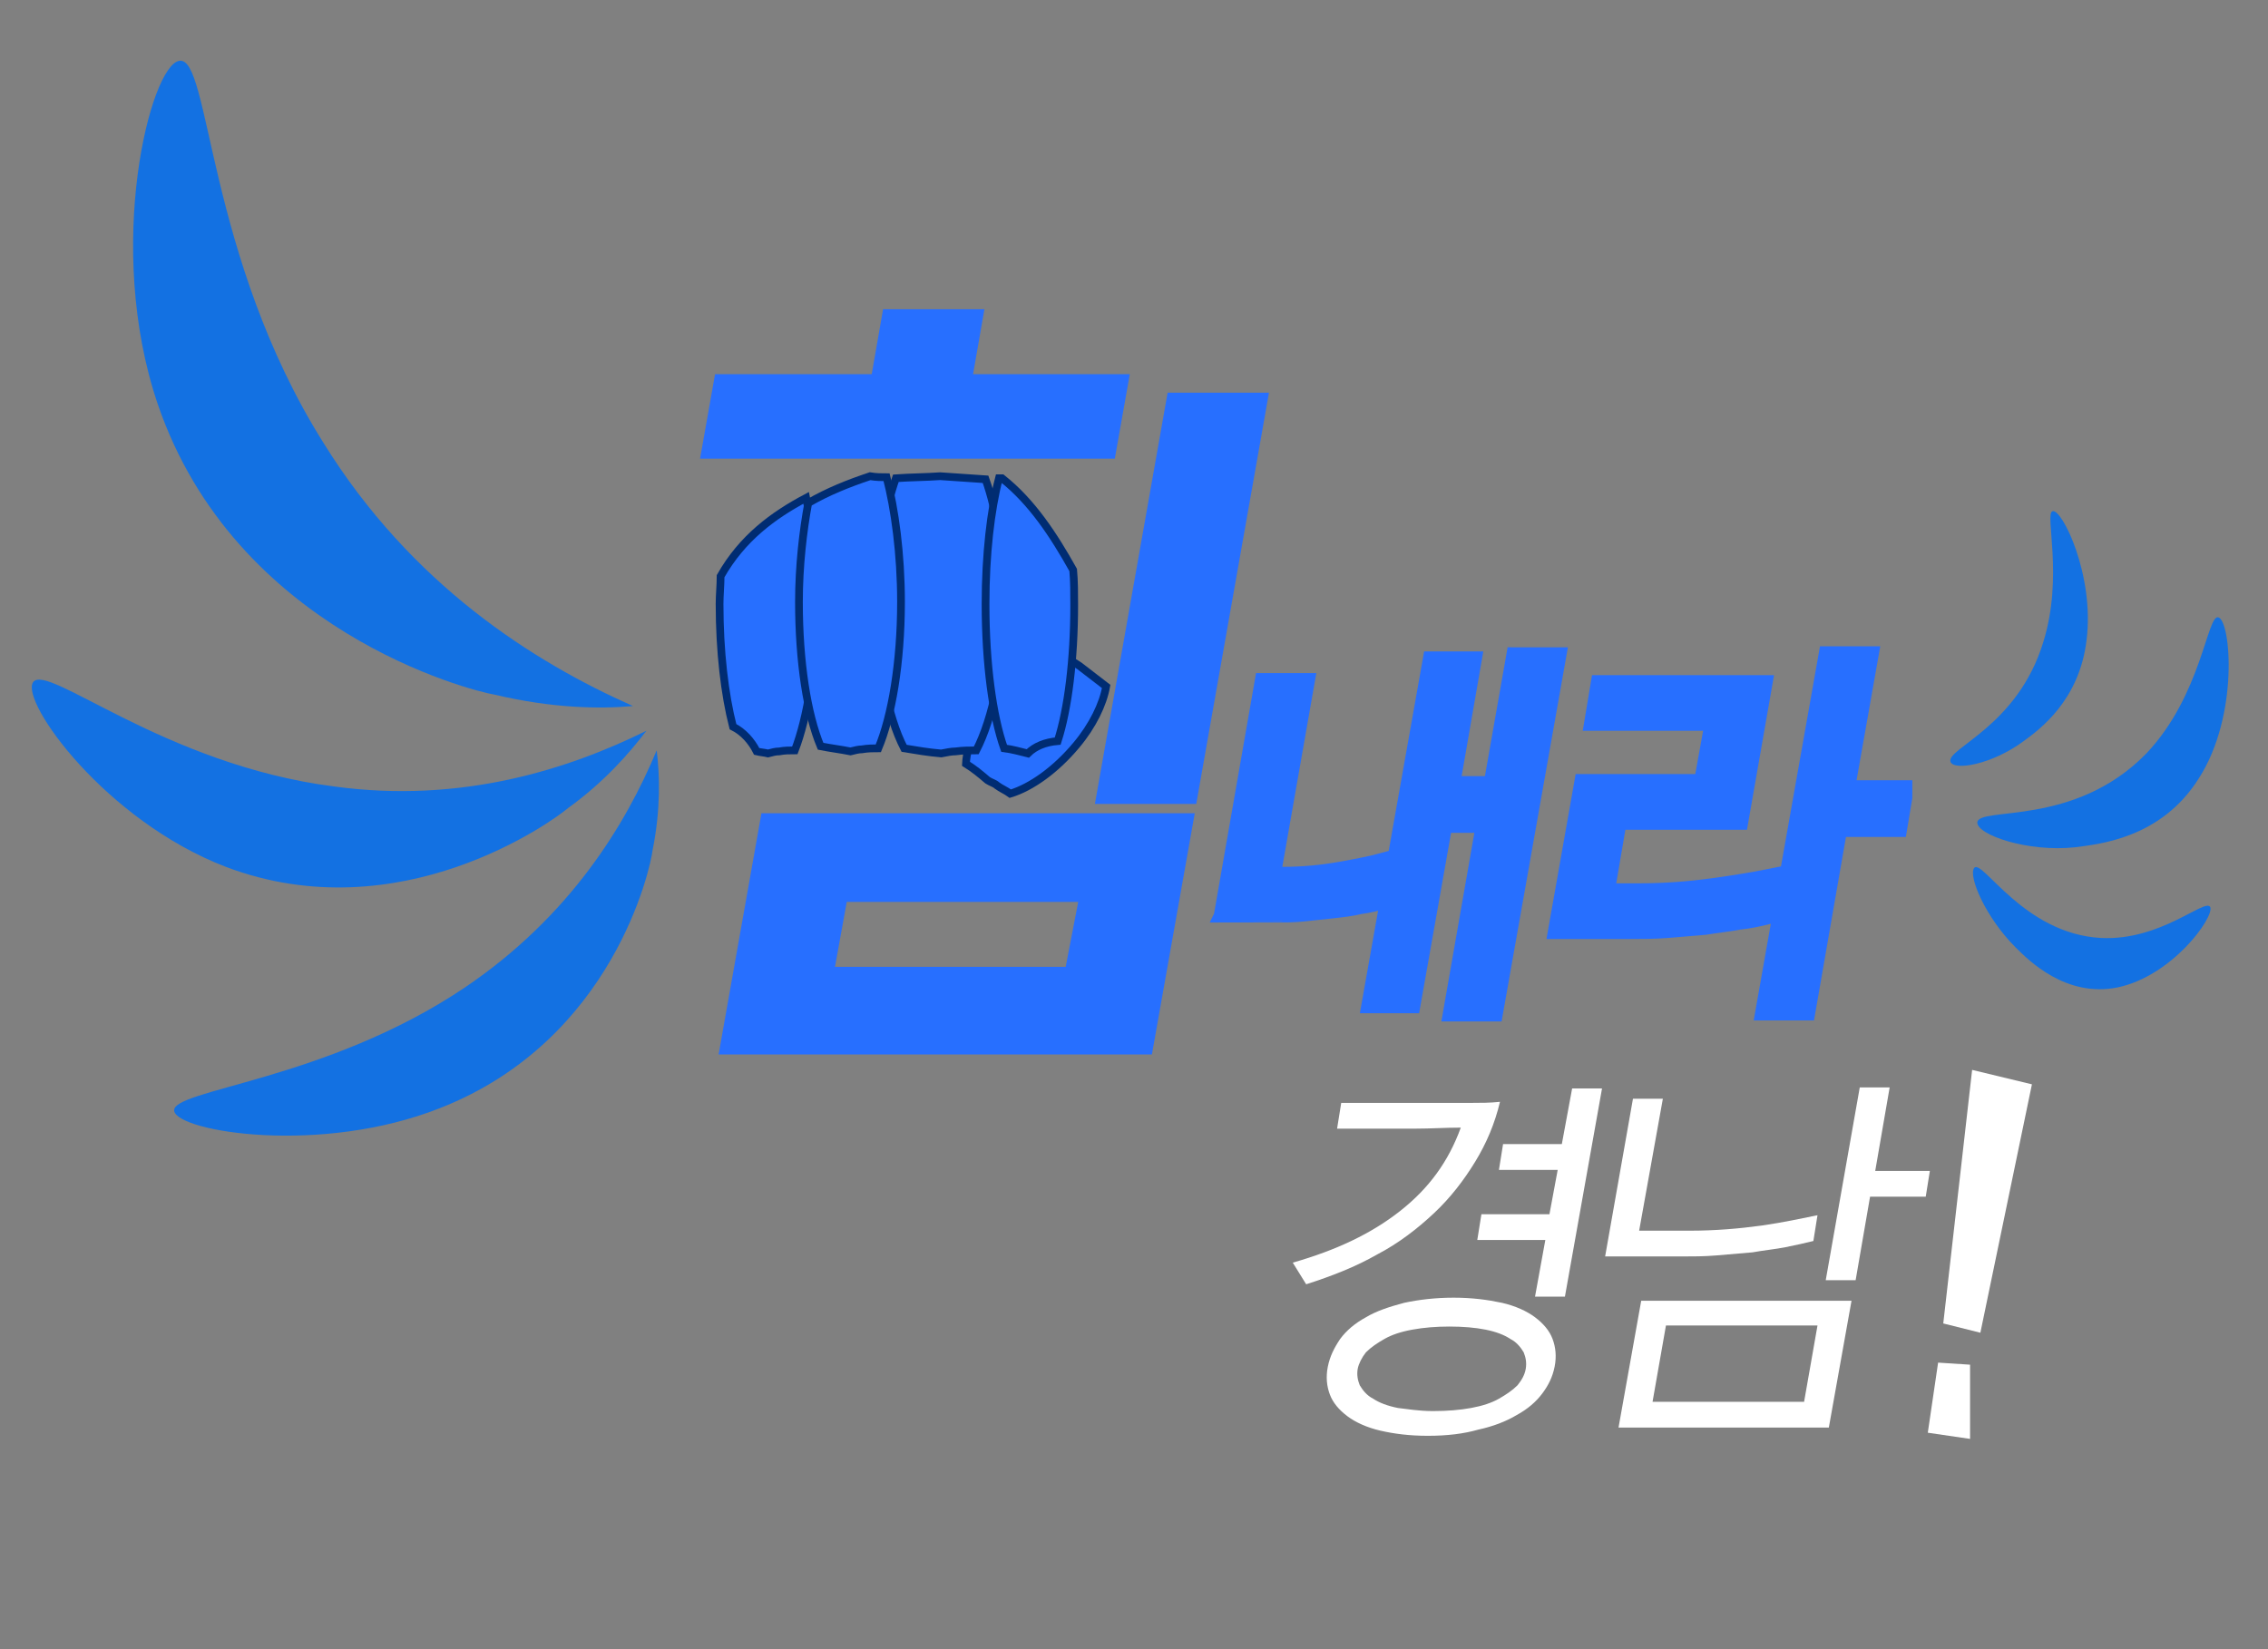 <?xml version="1.0" encoding="utf-8"?>
<!-- Generator: Adobe Illustrator 25.2.3, SVG Export Plug-In . SVG Version: 6.00 Build 0)  -->
<svg version="1.1" id="레이어_1" xmlns="http://www.w3.org/2000/svg" xmlns:xlink="http://www.w3.org/1999/xlink" x="0px"
	 y="0px" viewBox="0 0 220 160" style="enable-background:new 0 0 220 160;" xml:space="preserve">
<rect x="0" y="0" width="220" height="160" fill="#808080" stroke="none"/>
<style type="text/css">
	.st0{fill:#276FFF;stroke:#276FFF;stroke-width:2;stroke-miterlimit:10;}
	.st1{fill:#276FFF;stroke:#002C72;stroke-width:0.75;stroke-miterlimit:10;}
	.st2{fill:#276FFF;stroke:#276FFF;stroke-width:3;stroke-miterlimit:10;}
	.st3{fill:#FFFFFF;}
	.st4{fill:#1371E2;}
</style>
<polygon class="st0" points="108.4,37.3 93.2,37.3 94.3,31 86.5,31 85.4,37.3 70.2,37.3 69.1,43.5 107.3,43.5 "/>
<polygon class="st0" points="114.1,39.1 107.4,77 115.2,77 121.9,39.1 "/>
<path class="st0" d="M70.9,101.3h40l3.8-21.4h-40L70.9,101.3z M81.3,86.5h24.5l-1.6,8.3H79.8L81.3,86.5z"/>
<path class="st1" d="M95.8,75.7c0.3,0.2,0.7,0.3,0.9,0.5c0.4,0.3,0.9,0.5,1.3,0.8c2-0.6,4.4-2.3,6.4-4.7c1.6-1.9,2.6-4,2.9-5.7
	c-0.9-0.7-1.7-1.3-2.6-2c-0.9-0.6-1.8-1.1-2.7-1.7c-1.7,0.8-3.6,2.3-5.2,4.3c-1.9,2.4-3,4.9-3.1,6.9C94.5,74.6,95.1,75.1,95.8,75.7z
	"/>
<path class="st1" d="M69.9,55.9c0,0.9-0.1,1.8-0.1,2.7c0,4.6,0.5,8.8,1.3,11.9c1,0.5,1.8,1.4,2.3,2.4c0.4,0.1,0.7,0.1,1.1,0.2
	c0.4-0.1,0.7-0.2,1.1-0.2c0.5-0.1,1-0.1,1.5-0.1c1.2-3.1,2.1-8.3,2.1-14.2c0-3.9-0.4-7.4-1-10.3C75,50,72,52.2,69.9,55.9z"/>
<path class="st1" d="M91.3,73.1c0.5-0.1,1-0.2,1.4-0.2c0.7-0.1,1.4-0.1,2-0.1c1.6-3.1,2.7-8.3,2.7-14.2c0-4.7-0.7-9-1.8-12.1
	c-1.5-0.1-3-0.2-4.4-0.3c-1.4,0.1-2.9,0.1-4.3,0.2c-1.1,3.1-1.8,7.4-1.8,12.2c0,5.8,1,10.9,2.6,14C88.9,72.8,90.1,73,91.3,73.1z"/>
<path class="st1" d="M84.4,46.2c-2.1,0.7-4.1,1.5-6,2.6c-0.5,2.7-0.9,6.1-0.9,9.6c0,5.8,0.8,10.9,2.1,14c1,0.2,1.9,0.3,2.9,0.5
	c0.4-0.1,0.8-0.2,1.1-0.2c0.6-0.1,1.1-0.1,1.6-0.1c1.3-3.1,2.2-8.3,2.2-14.2c0-4.7-0.6-9-1.4-12.1C85.5,46.3,85,46.3,84.4,46.2z"/>
<path class="st1" d="M97.2,46.4c-0.1,0-0.2,0-0.3,0c-0.8,3.1-1.3,7.4-1.3,12.2c0,5.8,0.7,10.9,1.8,14c0.8,0.1,1.5,0.3,2.3,0.5
	c0.7-0.7,1.7-1.1,2.9-1.2c1-3.1,1.6-7.9,1.6-13.2c0-1.2,0-2.3-0.1-3.4C102.2,51.9,100.1,48.7,97.2,46.4z"/>
<path class="st2" d="M119.4,88l3.7-21.2h2.8l-3.3,18.8h1.8c2.1,0,4-0.2,5.7-0.5c1.7-0.3,3.2-0.6,4.3-0.9l-0.4,2.5
	c-0.6,0.2-1.4,0.4-2.2,0.5c-0.8,0.2-1.7,0.3-2.6,0.4c-0.9,0.1-1.9,0.2-2.8,0.3c-0.9,0.1-1.9,0.1-2.7,0.1C123.7,88,119.4,88,119.4,88
	z M150.3,64.3l-5.9,33.3h-2.8l3.2-18.3h-5.3l-3.1,17.5h-2.7l5.7-32.1h2.7L140,76.8h5.3l2.2-12.5H150.3z"/>
<path class="st2" d="M156.4,79l-1.4,8.2h4c2.6,0,5-0.2,7.2-0.5s4-0.6,5.5-0.9l-0.4,2.4c-0.8,0.2-1.7,0.4-2.7,0.5
	c-1,0.2-2.1,0.3-3.3,0.5c-1.2,0.1-2.3,0.2-3.6,0.3c-1.2,0.1-2.4,0.1-3.5,0.1h-6.4l2.3-13h11.6l1.3-7.2h-11.7l0.4-2.4h14.6l-2.1,12
	H156.4z M184,77.3l-0.4,2.4h-5.8l-3.1,17.8h-2.8l5.9-33.3h2.8l-2.3,13h5.7V77.3z"/>
<path class="st3" d="M125.4,122.5c4.2-1.2,7.6-2.8,10.4-5s4.7-4.8,5.9-8.1c-1.5,0-2.9,0.1-4.4,0.1s-2.9,0-4.4,0h-3.2l0.4-2.5h10.2
	c0.8,0,1.7,0,2.5,0c0.9,0,1.7,0,2.7-0.1c-0.5,2.1-1.3,4-2.4,5.8c-1.1,1.8-2.4,3.5-4,5s-3.4,2.9-5.5,4c-2.1,1.2-4.4,2.1-6.9,2.9
	L125.4,122.5z M138.5,139.3c-1.8,0-3.3-0.2-4.6-0.5s-2.4-0.8-3.2-1.4c-0.8-0.6-1.4-1.3-1.7-2.1s-0.4-1.7-0.2-2.7s0.6-1.8,1.2-2.7
	c0.6-0.8,1.4-1.5,2.5-2.1c1-0.6,2.2-1,3.7-1.4c1.4-0.3,3-0.5,4.8-0.5s3.3,0.2,4.7,0.5c1.3,0.3,2.4,0.8,3.2,1.4s1.4,1.3,1.7,2.1
	s0.4,1.7,0.2,2.7s-0.6,1.8-1.2,2.6c-0.6,0.8-1.4,1.5-2.5,2.1c-1,0.6-2.3,1.1-3.7,1.4C142,139.1,140.4,139.3,138.5,139.3z M139,136.9
	c1.4,0,2.6-0.1,3.7-0.3c1.1-0.2,2-0.5,2.7-0.9s1.3-0.8,1.8-1.3c0.4-0.5,0.7-1,0.8-1.6s0-1.1-0.2-1.6c-0.3-0.5-0.7-1-1.3-1.3
	c-0.6-0.4-1.4-0.7-2.4-0.9s-2.2-0.3-3.5-0.3s-2.5,0.1-3.6,0.3s-2,0.5-2.7,0.9s-1.3,0.8-1.8,1.3c-0.4,0.5-0.7,1.1-0.8,1.6
	c-0.1,0.6,0,1.1,0.2,1.6c0.3,0.5,0.7,1,1.3,1.3c0.6,0.4,1.4,0.7,2.4,0.9C136.5,136.7,137.6,136.9,139,136.9z M145.8,111h5.7l1-5.4
	h2.9l-3.6,20.2h-2.9l1-5.5h-6.6l0.4-2.5h6.6l0.8-4.3h-5.7L145.8,111z"/>
<path class="st3" d="M155.7,121.9l2.7-15.3h2.9l-2.3,12.8h4.9c2.5,0,4.8-0.2,7-0.5c2.1-0.3,3.9-0.7,5.4-1l-0.4,2.5
	c-0.8,0.2-1.7,0.4-2.7,0.6s-2.1,0.3-3.2,0.5c-1.1,0.1-2.3,0.2-3.5,0.3c-1.2,0.1-2.3,0.1-3.4,0.1H155.7z M179.6,126.2l-2.2,12.3H157
	l2.2-12.3H179.6z M175,136l1.3-7.4h-14.7l-1.3,7.4H175z M187.2,113.6l-0.4,2.5h-5.4l-1.4,8.1h-2.9l3.3-18.7h2.9l-1.4,8.1H187.2z"/>
<path class="st4" d="M189.2,73.9c-0.4-1.3,6.5-3.4,9-11.6c2-6.4,0.1-12.5,0.9-12.7c0.9-0.3,4.1,6.2,3.3,12.5
	c-0.7,5.9-4.6,8.7-6.1,9.8C193.2,74.2,189.5,74.8,189.2,73.9z"/>
<path class="st4" d="M191.8,79.8c0.1-1.6,9.4,0.5,16.4-6.7c5.4-5.7,5.9-13.6,7-13.2c1.2,0.4,2,9.5-1.9,15.6c-3.7,5.9-9.8,6.4-12,6.7
	C196.7,82.7,191.8,81,191.8,79.8z"/>
<path class="st4" d="M191.5,84.2c0.8-0.9,4.8,6.4,12.3,6.8c5.8,0.3,10.1-3.9,10.6-3c0.4,1-3.7,6.7-9,7.8c-5,1-8.6-2.6-9.9-3.9
	C192.6,89,190.9,85,191.5,84.2z"/>
<polygon class="st3" points="191.3,103.8 197.1,105.2 192.1,129.3 188.5,128.4 "/>
<g>
	<path class="st4" d="M61.4,68.5c-9.7-4.3-21.5-11.8-30-25.5C20,24.9,20.4,5.4,17.4,5.9c-2.8,0.4-7.3,18-2.1,33.3
		C22.8,61.2,45.6,67,48,67.4C53.5,68.7,58.1,68.8,61.4,68.5z"/>
	<path class="st4" d="M62.7,70.9c-7.5,3.7-17.9,7.1-30.3,5.4C15.9,74.2,4.5,64.2,3.2,66.2c-1.2,1.9,7,13.4,18.7,17.9
		c16.9,6.4,31.8-4.5,33.2-5.7C58.7,75.8,61.1,73,62.7,70.9z"/>
	<path class="st4" d="M63.7,72.8c-3,7.2-8.4,16.1-18.6,23c-13.5,9.1-28.6,9.9-28.2,12c0.4,2,14.2,4.3,25.8-0.3
		c16.8-6.6,20.4-23.3,20.6-25C64.1,78.5,64,75.2,63.7,72.8z"/>
</g>
<polygon class="st3" points="191.1,139.6 187,139 188,132.2 191.1,132.4 "/>
</svg>
